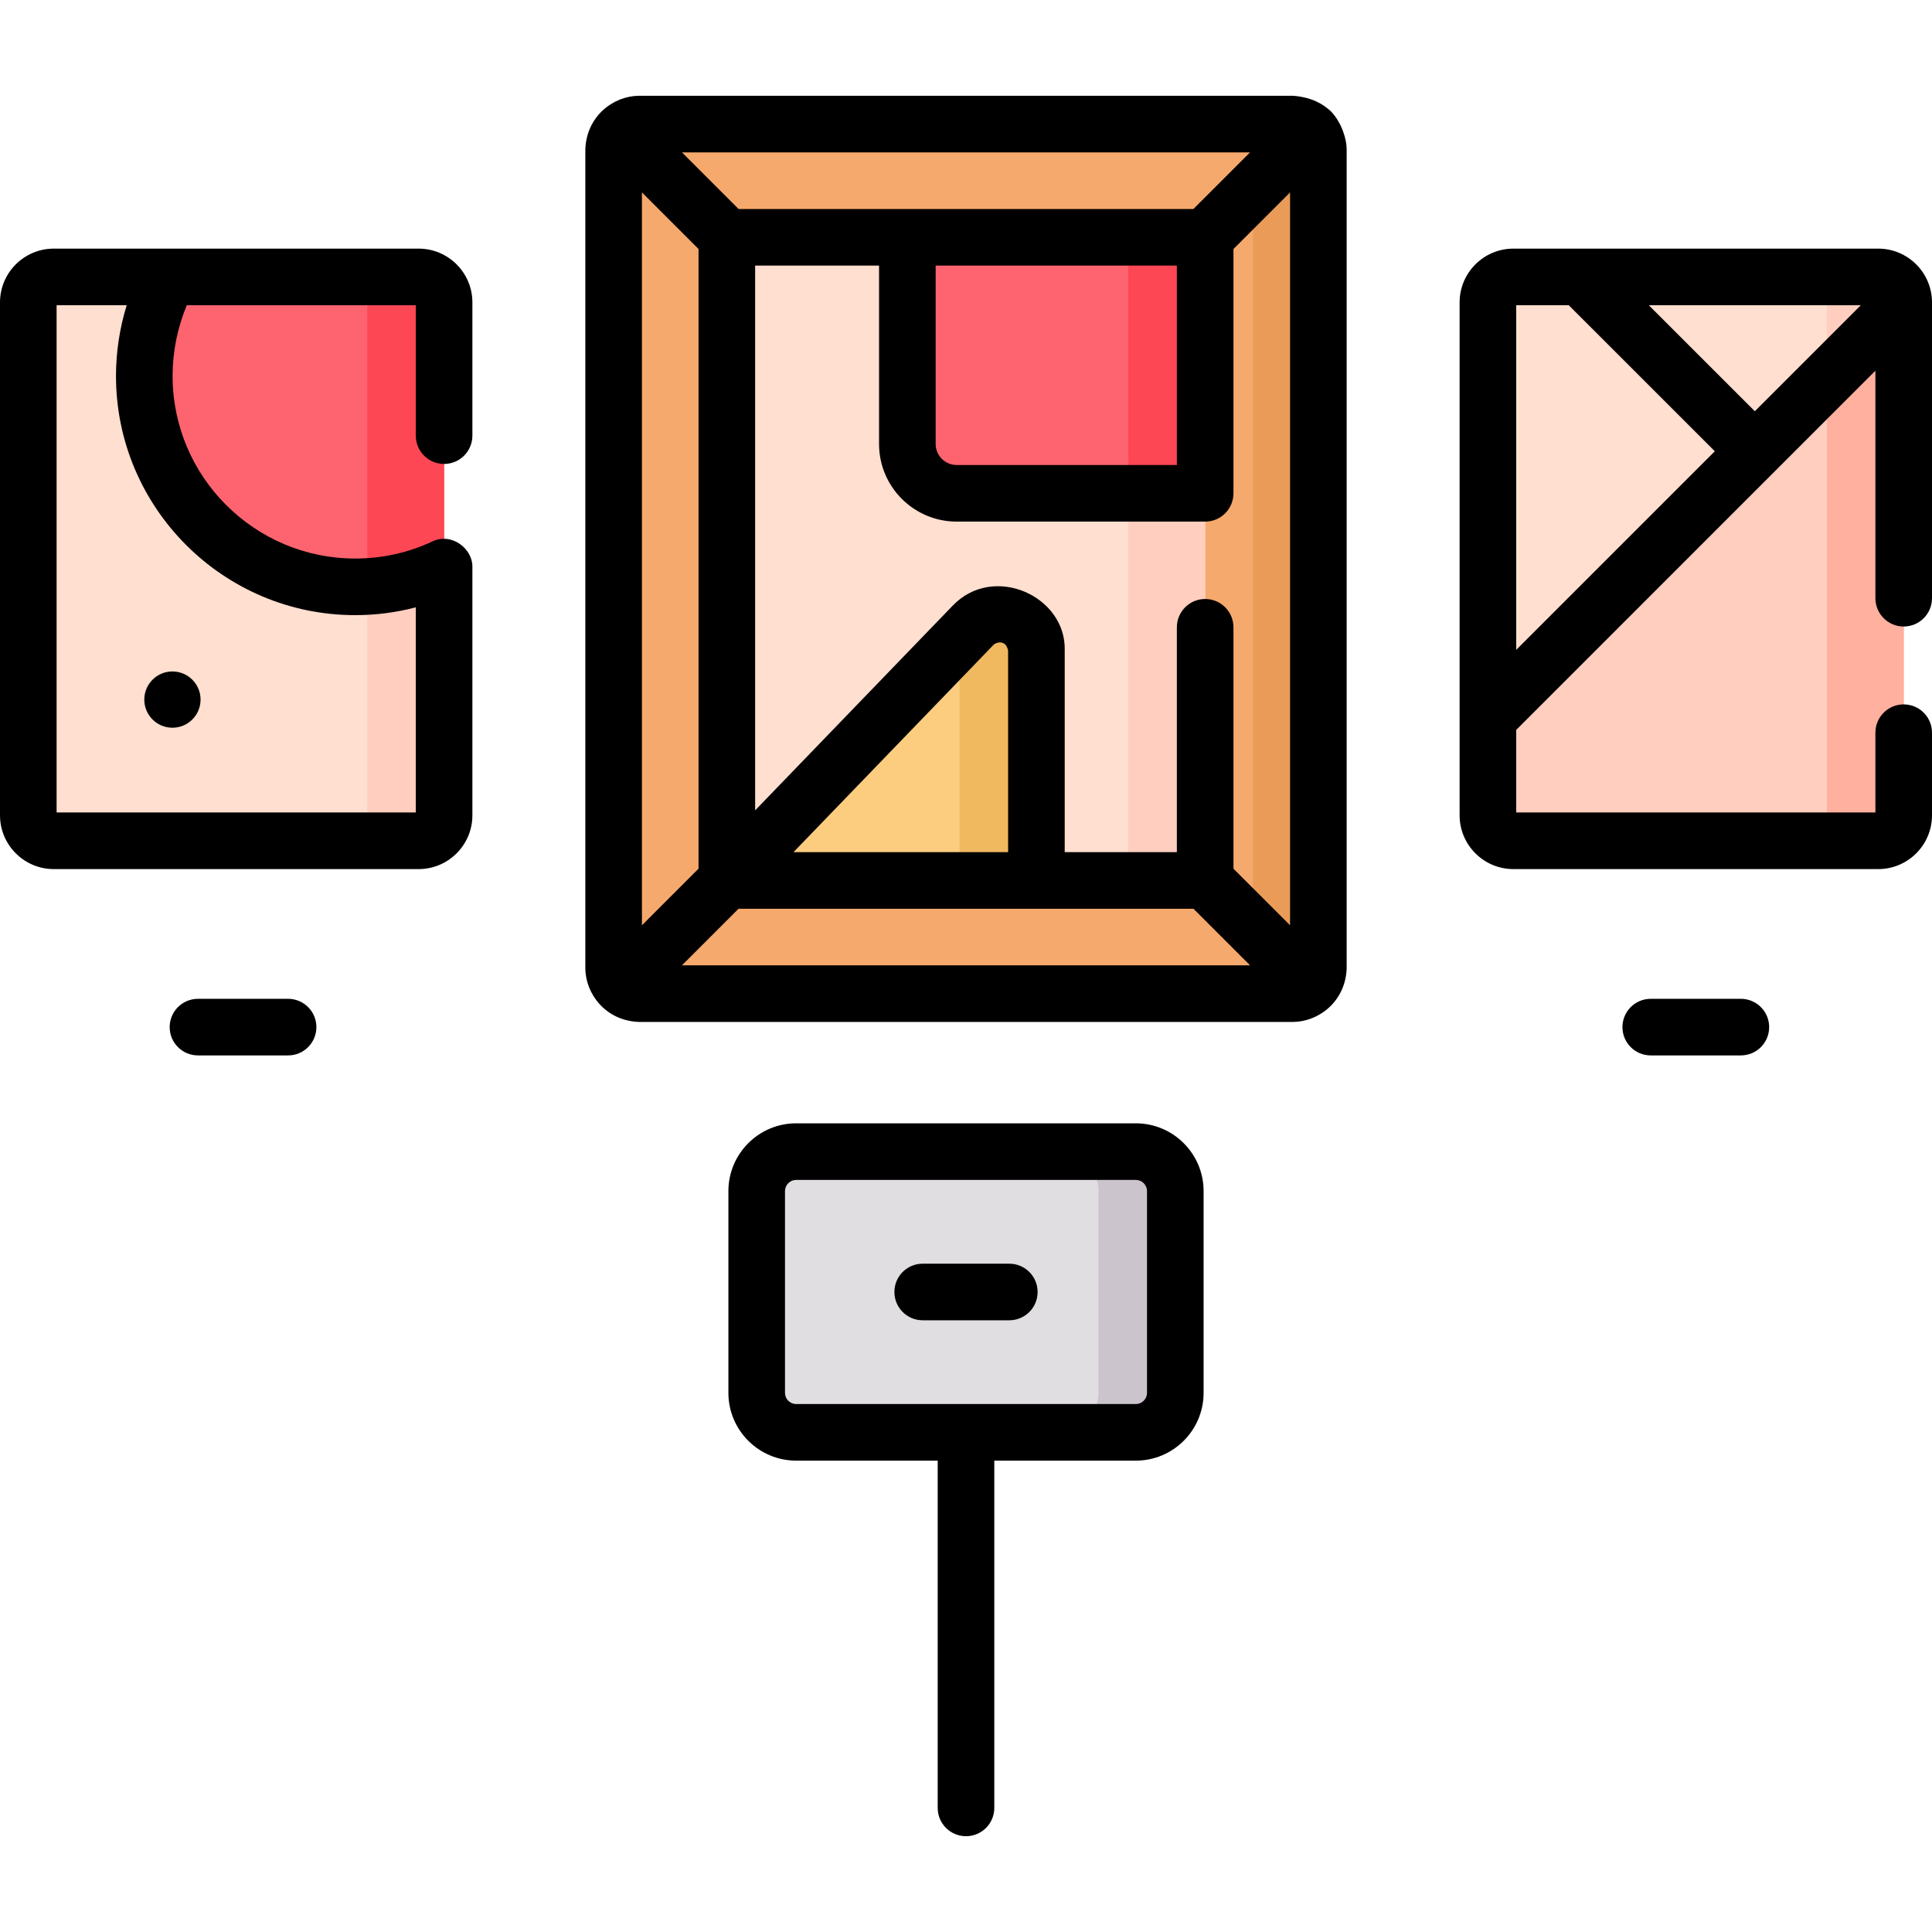 <svg id="Capa_1" enable-background="new 0 0 512 512" height="512" viewBox="0 0 512 512" width="512" xmlns="http://www.w3.org/2000/svg"><g><g><path d="m342.722 263.324h-173.444c-3.677 0-6.658-2.981-6.658-6.658v-217.123c0-3.677 2.981-6.658 6.658-6.658h173.444c3.677 0 6.658 2.981 6.658 6.658v217.123c0 3.677-2.981 6.658-6.658 6.658z" fill="#f6a96c"/><path d="m342.722 32.885h-17.36c3.677 0 6.658 2.981 6.658 6.658v217.123c0 3.677-2.981 6.658-6.658 6.658h17.36c3.677 0 6.658-2.981 6.658-6.658v-217.123c0-3.677-2.981-6.658-6.658-6.658z" fill="#ea9b58"/><path d="m192.62 62.888h126.76v170.44h-126.76z" fill="#ffdfcf"/><path d="m299.02 62.888h20.36v170.44h-20.36z" fill="#ffcebf"/><g><g><g><path d="m117.69 80.138v135.93c0 3.73-3.02 6.75-6.75 6.75h-96.69c-3.73 0-6.75-3.02-6.75-6.75v-135.93c0-3.73 3.02-6.75 6.75-6.75h96.69c3.73 0 6.75 3.02 6.75 6.75z" fill="#ffdfcf"/></g><path d="m110.94 73.388h-20.36c3.73 0 6.75 3.02 6.75 6.75v135.93c0 3.73-3.02 6.75-6.75 6.75h20.36c3.73 0 6.75-3.02 6.75-6.75v-135.93c0-3.73-3.02-6.75-6.75-6.75z" fill="#ffcebf"/><g><path d="m504.5 80.138v135.93c0 3.73-3.02 6.75-6.75 6.75h-96.69c-3.73 0-6.75-3.02-6.75-6.75v-135.93c0-3.73 3.02-6.75 6.75-6.75h96.69c3.73 0 6.75 3.02 6.75 6.75z" fill="#ffdfcf"/></g><path d="m497.75 73.388h-20.36c3.73 0 6.75 3.02 6.75 6.75v135.93c0 3.73-3.02 6.75-6.75 6.75h20.36c3.73 0 6.75-3.02 6.75-6.75v-135.93c0-3.73-3.02-6.75-6.75-6.75z" fill="#ffcebf"/></g></g><path d="m319.38 62.888v67.84h-65.858c-7.214 0-13.063-5.848-13.063-13.062v-54.778z" fill="#fe646f"/><path d="m299.02 62.888h20.36v67.84h-20.36z" fill="#fd4755"/><path d="m274.659 172.412v60.913l-82.039.004 65.306-67.674c6.078-6.299 16.733-1.997 16.733 6.757z" fill="#fccd7f"/><path d="m274.66 172.408v60.92h-20.36v-55.38c0-2.48-.86-4.61-2.22-6.23l5.85-6.06c6.07-6.3 16.73-2 16.73 6.75z" fill="#f0b95f"/><path d="m117.69 80.138v70.18c-7.16 3.34-15.14 5.2-23.56 5.2-30.86 0-55.89-25.02-55.89-55.88 0-9.49 2.37-18.43 6.54-26.25h66.16c3.73 0 6.75 3.02 6.75 6.75z" fill="#fe646f"/><path d="m110.94 73.388h-20.36c3.73 0 6.75 3.02 6.75 6.75v75.288c7.243-.409 14.114-2.194 20.36-5.108v-70.18c0-3.73-3.02-6.75-6.75-6.75z" fill="#fd4755"/><path d="m504.5 80.138v135.93c0 3.73-3.02 6.75-6.75 6.75h-96.69c-3.73 0-6.75-3.02-6.75-6.75v-25.74z" fill="#ffcebf"/><path d="m484.14 100.498v115.57c0 3.73-3.02 6.75-6.75 6.75h20.36c3.73 0 6.75-3.02 6.75-6.75v-135.93z" fill="#ffb09e"/><path d="m301.008 379.585h-90.017c-5.776 0-10.458-4.682-10.458-10.458v-53.475c0-5.776 4.682-10.458 10.458-10.458h90.017c5.776 0 10.458 4.682 10.458 10.458v53.475c.001 5.776-4.682 10.458-10.458 10.458z" fill="#e1dee2"/><path d="m301.008 305.194h-20.36c5.776 0 10.458 4.682 10.458 10.458v53.475c0 5.776-4.682 10.458-10.458 10.458h20.36c5.776 0 10.458-4.682 10.458-10.458v-53.475c.001-5.776-4.682-10.458-10.458-10.458z" fill="#cbc4cc"/></g><g><path d="m352.733 29.528c-2.081-1.952-5.088-3.755-10.012-4.144h-173.443c-6.737.071-13.817 5.358-14.158 14.158v217.123c.073 6.733 5.357 13.816 14.158 14.158h173.443c6.732-.073 13.817-5.358 14.158-14.158v-217.122c.009-2.529-1.219-6.91-4.146-10.015zm-182.613 21.461 15 15v164.226l-15 15zm77.84 19.399h63.92v52.841h-58.357c-3.067 0-5.563-2.495-5.563-5.563zm68.307-15h-120.534l-15.003-15.003h150.54zm-105.986 170.439 53.042-54.965c.54-.593 3.212-1.542 3.836 1.55v53.412zm-14.559 15.001h120.557l14.996 14.996h-150.549zm131.158-10.613v-63.977c0-4.143-3.357-7.5-7.5-7.5s-7.5 3.357-7.5 7.5v59.59h-29.721v-53.416c.445-14.402-18.783-23.178-29.63-11.966l-52.409 54.31v-144.368h32.84v47.278c0 11.338 9.225 20.563 20.563 20.563h65.857c4.143 0 7.5-3.357 7.5-7.5v-64.74l15-15v194.226z"/><path d="m110.939 65.888h-96.689c-7.857 0-14.25 6.392-14.25 14.25v135.931c0 7.857 6.393 14.25 14.25 14.25h96.689c7.857 0 14.25-6.393 14.25-14.25v-65.75c.142-4.926-5.558-9.328-10.671-6.797-6.395 2.983-13.255 4.496-20.389 4.496-26.683 0-48.39-21.703-48.39-48.38 0-6.445 1.295-12.849 3.771-18.75h60.678v34.565c0 4.143 3.357 7.5 7.5 7.5s7.5-3.357 7.5-7.5v-35.315c.001-7.858-6.391-14.25-14.249-14.25zm-16.809 97.13c5.492 0 10.859-.706 16.06-2.067v54.368h-95.19v-134.431h18.578c-1.868 6.05-2.838 12.385-2.838 18.75 0 34.948 28.437 63.38 63.39 63.38z"/><path d="m504.5 166.033c4.143 0 7.5-3.357 7.5-7.5v-78.395c0-7.857-6.393-14.25-14.25-14.25h-96.689c-7.857 0-14.25 6.393-14.25 14.25v135.931c0 7.857 6.393 14.25 14.25 14.25h96.689c7.857 0 14.25-6.393 14.25-14.25v-21.899c0-4.143-3.357-7.5-7.5-7.5s-7.5 3.357-7.5 7.5v21.149h-95.189v-21.884l95.189-95.191v60.289c0 4.143 3.357 7.5 7.5 7.5zm-39.451-57.051-28.1-28.094h56.194zm-63.238-28.094h13.923l38.709 38.7-52.632 52.633z"/><path d="m76.349 264.697h-23.884c-4.143 0-7.5 3.357-7.5 7.5s3.357 7.5 7.5 7.5h23.884c4.143 0 7.5-3.357 7.5-7.5s-3.358-7.5-7.5-7.5z"/><path d="m461.347 264.697h-23.883c-4.143 0-7.5 3.357-7.5 7.5s3.357 7.5 7.5 7.5h23.883c4.143 0 7.5-3.357 7.5-7.5s-3.358-7.5-7.5-7.5z"/><path d="m301.009 297.693h-90.018c-9.902 0-17.958 8.057-17.958 17.959v53.475c0 9.902 8.056 17.958 17.958 17.958h37.509v92.03c0 4.143 3.357 7.5 7.5 7.5s7.5-3.357 7.5-7.5v-92.03h37.509c9.902 0 17.958-8.056 17.958-17.958v-53.475c0-9.902-8.056-17.959-17.958-17.959zm2.958 71.434c0 1.631-1.327 2.958-2.958 2.958h-90.018c-1.631 0-2.958-1.327-2.958-2.958v-53.475c0-1.632 1.327-2.959 2.958-2.959h90.018c1.631 0 2.958 1.327 2.958 2.959z"/><path d="m267.478 334.89h-22.955c-4.143 0-7.5 3.357-7.5 7.5s3.357 7.5 7.5 7.5h22.955c4.143 0 7.5-3.357 7.5-7.5s-3.358-7.5-7.5-7.5z"/><circle cx="45.696" cy="185.4" r="7.456"/></g></g></svg>
